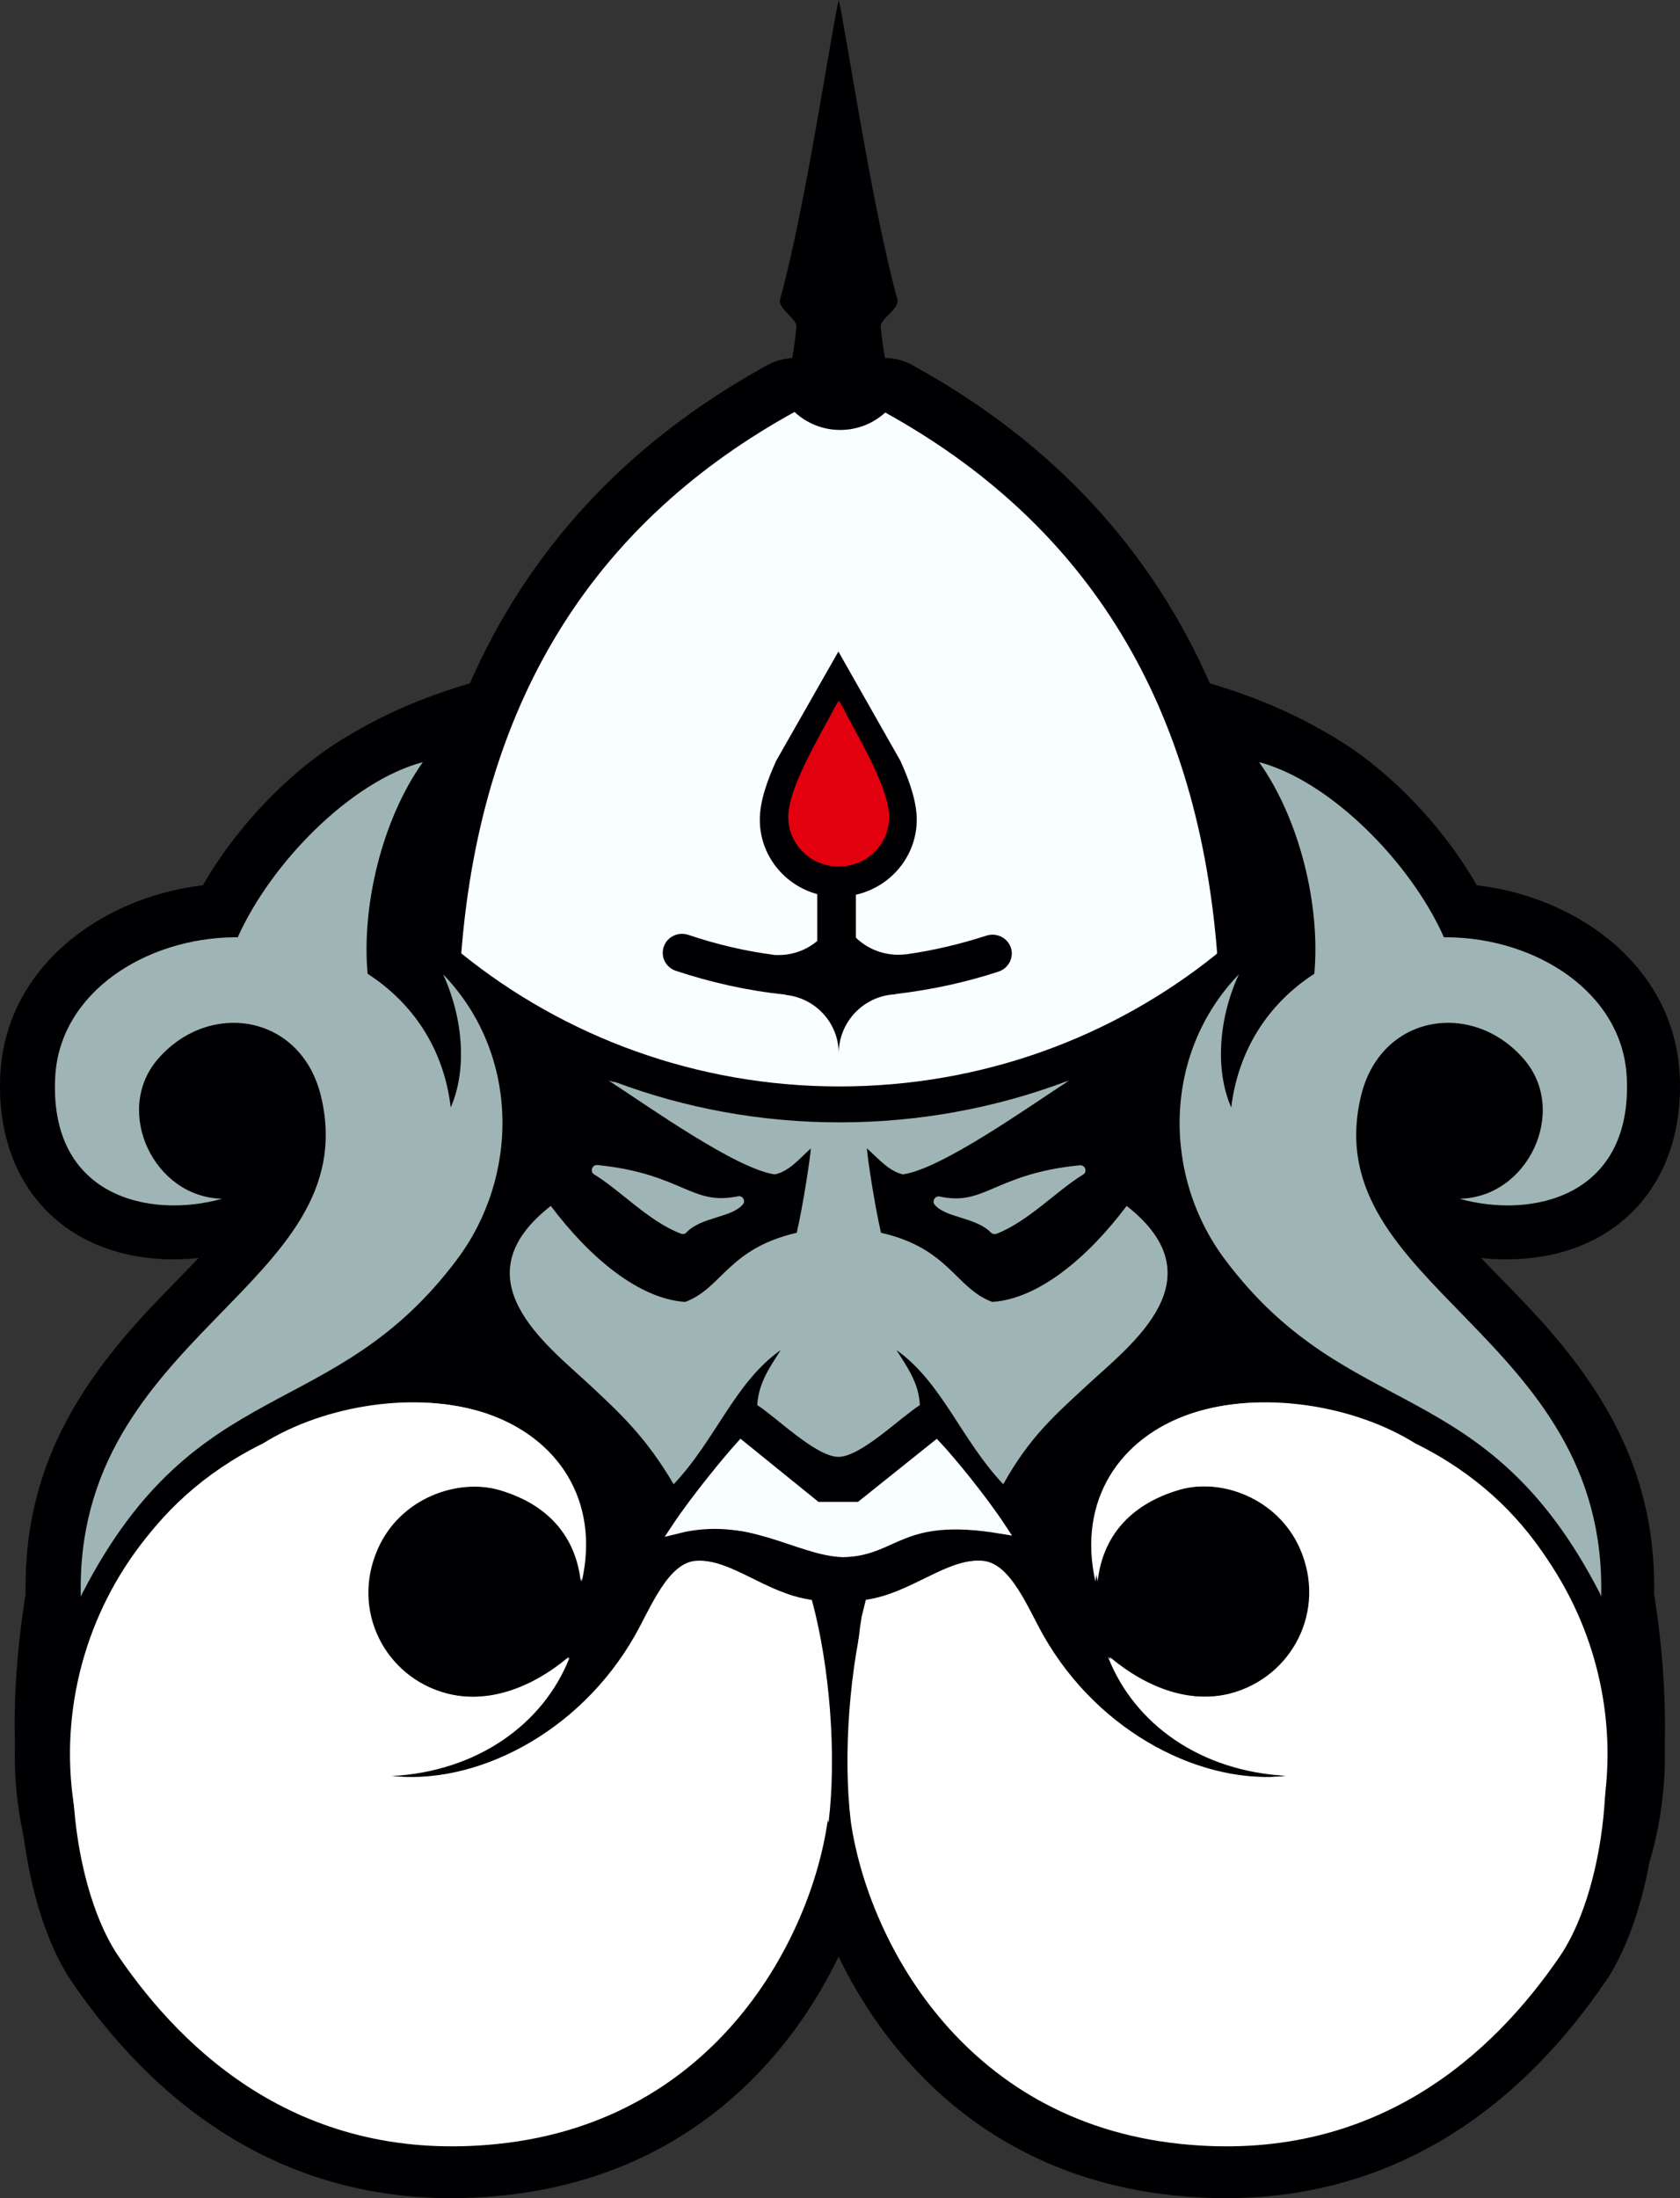 <svg width="78" height="102" viewBox="0 0 78 102" fill="none" xmlns="http://www.w3.org/2000/svg">
<rect x="0" y="0" width="78" height="102" fill="#333333" stroke="none"/>
<path fill-rule="evenodd" clip-rule="evenodd" d="M36.783 16.612C36.848 16.265 36.914 15.777 36.979 15.174C37.018 14.789 36.09 14.327 36.221 13.877C37.385 9.705 38.575 1.541 38.941 0C39.294 1.528 40.498 9.705 41.662 13.877C41.793 14.327 40.851 14.789 40.89 15.174C40.956 15.777 41.021 16.265 41.086 16.612C41.518 16.612 41.963 16.715 42.368 16.946C49 20.592 53.512 25.624 56.194 31.76L56.168 31.709C58.182 32.3 60 33.07 61.635 34.033C64.448 35.612 67.011 38.372 68.568 41.08C73.303 41.632 77.724 44.88 77.985 49.861C78.247 54.984 74.964 58.501 69.784 58.437C69.444 58.437 69.104 58.411 68.764 58.373C69.693 59.348 70.66 60.298 71.563 61.3C74.964 65.087 76.926 68.964 76.795 74.124V73.945C77.188 76.422 77.344 78.746 77.292 80.928C77.344 82.739 77.122 84.574 76.599 86.359C76.429 86.397 76.259 86.436 76.089 86.487L71.954 95.165L38.993 90.55L5.917 95.165L1.898 86.487C1.728 86.436 1.558 86.397 1.388 86.359C0.865 84.574 0.642 82.739 0.695 80.928C0.629 78.746 0.799 76.422 1.192 73.945V74.124C1.061 68.964 3.01 65.087 6.424 61.3C7.326 60.298 8.294 59.348 9.223 58.373C8.883 58.411 8.543 58.424 8.216 58.437C3.036 58.501 -0.247 54.984 0.015 49.861C0.263 44.88 4.697 41.632 9.419 41.08C10.976 38.372 13.54 35.624 16.352 34.033C17.974 33.07 19.805 32.3 21.819 31.709L21.793 31.76C24.474 25.624 28.987 20.592 35.619 16.946C35.998 16.74 36.391 16.638 36.783 16.612ZM56.456 32.377C56.416 32.287 56.39 32.21 56.351 32.12L56.456 32.377ZM56.325 32.03C56.298 31.953 56.259 31.876 56.22 31.799L56.325 32.03ZM61.138 33.763C61.086 33.737 61.02 33.699 60.968 33.673L61.138 33.763ZM60.615 33.519C60.497 33.468 60.38 33.416 60.275 33.365L60.615 33.519ZM60.262 33.365C60.209 33.339 60.157 33.327 60.092 33.301C60.157 33.314 60.209 33.339 60.262 33.365ZM59.556 33.108C59.385 33.057 59.202 32.993 59.032 32.954C59.202 32.993 59.385 33.044 59.556 33.108ZM21.544 32.377L21.649 32.12C21.623 32.197 21.584 32.287 21.544 32.377ZM21.688 32.03C21.715 31.953 21.754 31.876 21.793 31.799L21.688 32.03ZM16.862 33.763L17.032 33.673C16.98 33.699 16.927 33.737 16.862 33.763ZM17.398 33.519L17.738 33.365C17.62 33.416 17.503 33.468 17.398 33.519ZM17.751 33.365C17.804 33.339 17.856 33.327 17.908 33.301C17.856 33.314 17.804 33.339 17.751 33.365ZM18.445 33.108C18.628 33.057 18.798 32.993 18.981 32.954C18.798 32.993 18.628 33.044 18.445 33.108Z" fill="#000003"/>
<path fill-rule="evenodd" clip-rule="evenodd" d="M31.617 57.245C30.139 56.693 28.831 55.255 27.588 54.498C27.379 54.369 27.484 54.035 27.745 54.061C29.747 54.266 30.832 54.754 31.709 55.127C32.559 55.486 33.161 55.73 34.259 55.512C34.482 55.46 34.639 55.73 34.482 55.897C33.945 56.513 32.572 56.462 31.879 57.181C31.826 57.258 31.709 57.283 31.617 57.245Z" fill="#9FB4B5"/>
<path fill-rule="evenodd" clip-rule="evenodd" d="M46.465 70.915C41.743 70.132 41.586 71.968 39.127 72.007C37.034 71.93 34.797 70.068 31.423 70.915C32.352 69.516 33.869 67.693 34.405 67.103L37.911 69.94H39.925L43.47 67.103C44.019 67.68 45.536 69.503 46.465 70.915Z" fill="#F9FEFF" stroke="#F9FEFF" stroke-width="0.5" stroke-miterlimit="10"/>
<path fill-rule="evenodd" clip-rule="evenodd" d="M27.352 64.239C25.35 62.377 21.256 59.322 25.573 55.958C27.378 58.359 29.667 60.272 31.812 60.413C33.539 59.771 33.787 57.948 36.992 57.203C37.293 55.894 37.62 53.724 37.646 53.288C37.136 53.75 36.626 54.366 35.971 54.495C34.166 54.238 30.085 51.324 28.241 50.13C28.359 50.181 28.477 50.207 28.594 50.22C31.825 51.426 35.331 52.081 38.98 52.081C42.669 52.081 46.213 51.414 49.47 50.194C49.536 50.181 49.601 50.156 49.653 50.13C47.809 51.324 43.728 54.238 41.923 54.495C41.269 54.353 40.759 53.737 40.249 53.288C40.275 53.724 40.602 55.894 40.903 57.203C44.094 57.935 44.343 59.771 46.069 60.413C48.215 60.272 50.504 58.359 52.309 55.958C56.625 59.334 52.518 62.39 50.517 64.239C49.039 65.612 47.822 66.639 46.58 68.873C44.631 66.819 43.741 64.149 41.622 62.647C42.106 63.417 42.656 64.149 42.708 65.201C41.779 65.792 39.961 67.602 38.928 67.602C37.894 67.602 36.076 65.792 35.16 65.201C35.213 64.161 35.762 63.417 36.246 62.647C34.114 64.149 33.225 66.819 31.276 68.873C30.02 66.729 28.83 65.612 27.352 64.239Z" fill="#9FB4B5"/>
<path fill-rule="evenodd" clip-rule="evenodd" d="M3.323 91.943C-0.157 86.842 -1.556 70.994 10.96 64.828C14.281 62.75 19.18 62.033 22.739 63.233C26.462 64.491 28.741 67.798 27.758 72.114C27.505 69.846 26.135 68.061 23.41 67.271C21.206 66.642 18.168 67.681 16.976 70.388C15.532 73.665 17.378 77.176 20.64 78.04C22.799 78.61 25.107 77.805 27.118 76.123C25.733 79.663 22.203 82.18 17.661 82.4C22.129 82.941 27.654 80.205 30.617 74.996C31.451 73.533 32.374 71.104 33.879 71.031C35.681 70.929 37.527 72.758 39.925 73.094C40.878 76.635 41.235 81.302 40.803 84.858C39.925 90.885 35.024 100.644 23.41 101.868C13.048 102.96 6.804 97.045 3.323 91.943Z" fill="#000003"/>
<path fill-rule="evenodd" clip-rule="evenodd" d="M74.545 91.943C78.026 86.842 79.424 70.994 66.909 64.828C63.588 62.75 58.688 62.033 55.129 63.233C51.406 64.491 49.128 67.798 50.111 72.114C50.364 69.846 51.734 68.061 54.459 67.271C56.663 66.642 59.701 67.681 60.892 70.388C62.337 73.665 60.49 77.176 57.229 78.04C55.07 78.61 52.761 77.805 50.751 76.123C52.136 79.663 55.665 82.18 60.207 82.4C55.74 82.941 50.215 80.205 47.251 74.996C46.417 73.533 45.494 71.104 43.99 71.031C42.188 70.929 40.342 72.758 37.944 73.094C36.991 76.635 36.633 81.302 37.065 84.858C37.944 90.885 42.845 100.644 54.459 101.868C64.82 102.96 71.065 97.045 74.545 91.943Z" fill="#000003"/>
<path fill-rule="evenodd" clip-rule="evenodd" d="M14.923 50.95C14.034 47.035 9.691 46.38 7.311 49.166C5.257 51.579 7.154 55.572 10.319 55.623C6.944 56.573 2.275 55.533 2.563 49.987C2.759 46.059 6.761 43.53 10.882 43.492H11.039C12.569 40.064 16.284 36.251 19.632 35.365C17.735 38.035 16.781 42.041 17.068 45.186C19.135 46.521 20.6 48.627 20.927 51.387C21.646 49.756 21.568 47.394 20.574 45.212C24.145 48.909 24.119 54.583 21.215 58.447C15.447 66.137 9.155 63.608 3.831 73.917L3.844 73.878C3.818 73.955 3.779 74.019 3.753 74.084C3.439 61.913 16.912 59.693 14.923 50.95Z" fill="#9FB4B5"/>
<path fill-rule="evenodd" clip-rule="evenodd" d="M74.26 73.878L74.272 73.917C68.949 63.608 62.644 66.137 56.876 58.447C53.972 54.583 53.959 48.909 57.517 45.212C56.523 47.381 56.444 49.756 57.164 51.387C57.504 48.627 58.956 46.521 61.022 45.186C61.31 42.041 60.355 38.035 58.459 35.365C61.794 36.251 65.522 40.064 67.039 43.492H67.209C71.329 43.53 75.332 46.059 75.528 49.987C75.803 55.533 71.133 56.573 67.759 55.623C70.924 55.584 72.834 51.579 70.767 49.166C68.386 46.38 64.044 47.035 63.167 50.95C61.179 59.693 74.652 61.913 74.338 74.084C74.312 74.007 74.286 73.942 74.26 73.878Z" fill="#9FB4B5"/>
<path fill-rule="evenodd" clip-rule="evenodd" d="M21.416 44.239C22.371 32.121 27.89 24.072 36.889 19.116C37.439 19.63 38.184 19.951 39.008 19.951C39.819 19.951 40.552 19.643 41.101 19.142C50.061 24.097 55.555 32.134 56.51 44.227C56.497 44.252 56.484 44.265 56.457 44.291C51.696 48.116 45.614 50.414 38.969 50.414C32.325 50.414 26.203 48.104 21.416 44.239Z" fill="#F9FEFF"/>
<path fill-rule="evenodd" clip-rule="evenodd" d="M41.464 38.025C41.464 36.806 40.404 34.88 39.332 32.916C39.214 32.672 39.096 32.441 38.952 32.235C38.808 32.441 38.691 32.672 38.586 32.916C37.5 34.88 36.454 36.818 36.454 38.025C36.454 39.386 37.579 40.49 38.952 40.49H38.978C40.339 40.49 41.464 39.386 41.464 38.025Z" fill="#E2000F"/>
<path fill-rule="evenodd" clip-rule="evenodd" d="M46.002 57.192C45.296 56.473 43.935 56.525 43.399 55.908C43.255 55.742 43.412 55.472 43.635 55.523C44.655 55.742 45.27 55.511 46.133 55.138C47.009 54.766 48.134 54.265 50.135 54.073C50.384 54.047 50.502 54.381 50.279 54.509C49.037 55.267 47.729 56.692 46.251 57.256C46.159 57.282 46.068 57.256 46.002 57.192Z" fill="#9FB4B5"/>
<path fill-rule="evenodd" clip-rule="evenodd" d="M41.281 37.91C41.281 36.781 40.3 34.971 39.293 33.148C39.188 32.916 39.083 32.698 38.939 32.519C38.809 32.711 38.704 32.916 38.586 33.148C37.579 34.971 36.598 36.781 36.598 37.91C36.598 39.181 37.645 40.208 38.926 40.208H38.953C40.247 40.208 41.281 39.181 41.281 37.91ZM38.939 48.874C38.939 47.474 37.867 46.306 36.467 46.165V46.152C34.702 45.972 33.001 45.587 31.379 45.048C30.908 44.894 30.66 44.393 30.817 43.931C30.974 43.469 31.484 43.225 31.955 43.379C33.25 43.816 34.597 44.137 35.996 44.316C36.049 44.316 36.088 44.316 36.14 44.316C36.834 44.316 37.461 44.072 37.945 43.662V41.492C36.402 41.068 35.277 39.682 35.277 38.039C35.277 37.166 35.63 36.203 36.036 35.304L38.926 30.233L41.804 35.304C42.209 36.19 42.563 37.179 42.563 38.039C42.563 39.733 41.346 41.158 39.737 41.518V43.508C40.234 43.995 40.941 44.303 41.699 44.303C41.843 44.303 41.974 44.291 42.105 44.278C43.374 44.098 44.603 43.803 45.793 43.418C46.264 43.264 46.774 43.508 46.931 43.97C47.088 44.432 46.827 44.932 46.356 45.087C44.825 45.587 43.23 45.934 41.569 46.126V46.139C40.117 46.203 38.953 47.397 38.939 48.874V48.925V48.874Z" fill="#000003"/>
<path fill-rule="evenodd" clip-rule="evenodd" d="M58.497 90.824L58.484 90.413C58.262 89.232 57.687 88.192 56.718 87.422C55.79 86.69 54.691 86.37 53.54 86.305C47.745 85.009 44.593 81.709 44.096 76.228C43.599 82.056 46.385 85.099 49.891 87.14L49.812 87.191H49.799C40.63 86.626 39.099 80.567 40.002 75.034C40.067 74.764 40.133 74.495 40.198 74.238C42.291 73.93 43.926 72.338 45.509 72.428C46.83 72.505 47.641 74.623 48.373 75.907C50.989 80.477 55.829 82.891 59.753 82.403C55.751 82.21 52.664 80.002 51.447 76.895C53.213 78.372 55.24 79.078 57.137 78.577C59.989 77.82 61.611 74.739 60.355 71.863C59.308 69.488 56.64 68.564 54.704 69.129C52.284 69.835 51.094 71.401 50.859 73.391C50.008 69.603 52.01 66.702 55.28 65.598C58.406 64.546 62.696 65.174 65.626 66.998C74.063 71.157 76.875 81.222 72.781 88.732C72.206 88.115 71.525 87.602 70.74 87.204C69.524 86.588 68.177 86.292 66.738 86.292C65.587 86.292 64.475 86.485 63.429 86.87C62.435 87.23 61.519 87.743 60.682 88.398C59.884 89.027 59.191 89.771 58.615 90.606L58.497 90.824Z" fill="#F9FEFF"/>
<path fill-rule="evenodd" clip-rule="evenodd" d="M21.164 92.686L21.033 91.723C20.863 91.068 20.602 90.452 20.235 89.861C19.529 88.719 18.548 87.846 17.345 87.217C16.128 86.601 14.781 86.305 13.342 86.305C12.191 86.305 11.079 86.498 10.033 86.883C9.039 87.242 8.123 87.756 7.286 88.411C6.894 88.732 6.514 89.065 6.174 89.438L5.926 89.733L5.808 89.861L5.795 89.874C0.733 82.274 3.388 71.362 12.256 66.998C15.173 65.174 19.477 64.546 22.603 65.598C25.873 66.702 27.874 69.603 27.011 73.391C26.788 71.401 25.585 69.835 23.191 69.141C21.256 68.589 18.587 69.501 17.541 71.876C16.272 74.751 17.894 77.832 20.759 78.59C22.655 79.091 24.683 78.385 26.448 76.908C25.232 80.015 22.132 82.223 18.142 82.415C22.067 82.891 26.919 80.49 29.522 75.92C30.255 74.636 31.066 72.505 32.387 72.441C33.969 72.351 35.591 73.956 37.697 74.251C38.534 77.358 38.848 81.453 38.469 84.572C38.443 84.508 38.43 84.457 38.404 84.405C38.05 83.532 37.514 82.749 36.847 82.056C36.115 81.311 35.225 80.734 34.218 80.323C33.132 79.874 31.929 79.681 30.634 79.668C29.391 79.668 28.227 79.861 27.168 80.284C26.161 80.682 25.258 81.247 24.499 81.992C23.78 82.711 23.231 83.545 22.864 84.482C22.498 85.394 22.315 86.357 22.315 87.358C22.315 88.244 22.459 89.104 22.747 89.925C23.021 90.67 23.375 91.376 23.845 92.044L22.681 92.172C22.25 92.262 21.818 92.39 21.399 92.557L21.164 92.686Z" fill="#F9FEFF"/>
<path fill-rule="evenodd" clip-rule="evenodd" d="M5.499 90.773C2.442 86.297 1.213 72.391 12.206 66.981C15.123 65.158 19.427 64.529 22.553 65.582C25.823 66.686 27.824 69.587 26.961 73.374C26.738 71.384 25.535 69.818 23.141 69.125C21.206 68.573 18.537 69.484 17.491 71.859C16.222 74.735 17.844 77.816 20.709 78.573C22.605 79.074 24.633 78.368 26.398 76.891C25.182 79.998 22.082 82.206 18.093 82.399C22.017 82.874 26.869 80.473 29.472 75.903C30.205 74.619 31.016 72.488 32.337 72.424C33.919 72.334 35.541 73.939 37.647 74.234C38.484 77.341 38.798 81.436 38.419 84.556C37.647 89.845 33.343 98.407 23.141 99.481C14.041 100.439 8.556 95.249 5.499 90.773Z" fill="white"/>
<path fill-rule="evenodd" clip-rule="evenodd" d="M72.425 90.773C75.482 86.297 76.711 72.391 65.717 66.981C62.801 65.158 58.497 64.529 55.371 65.582C52.101 66.686 50.1 69.587 50.963 73.374C51.185 71.384 52.389 69.818 54.782 69.125C56.718 68.573 59.387 69.484 60.433 71.859C61.702 74.735 60.08 77.816 57.215 78.573C55.319 79.074 53.291 78.368 51.526 76.891C52.742 79.998 55.842 82.206 59.831 82.399C55.907 82.874 51.055 80.473 48.452 75.903C47.719 74.619 46.908 72.488 45.587 72.424C44.004 72.334 42.382 73.939 40.276 74.234C39.439 77.341 39.126 81.436 39.505 84.556C40.276 89.845 44.581 98.407 54.782 99.481C63.883 100.439 69.368 95.249 72.425 90.773Z" fill="white"/>
</svg>
